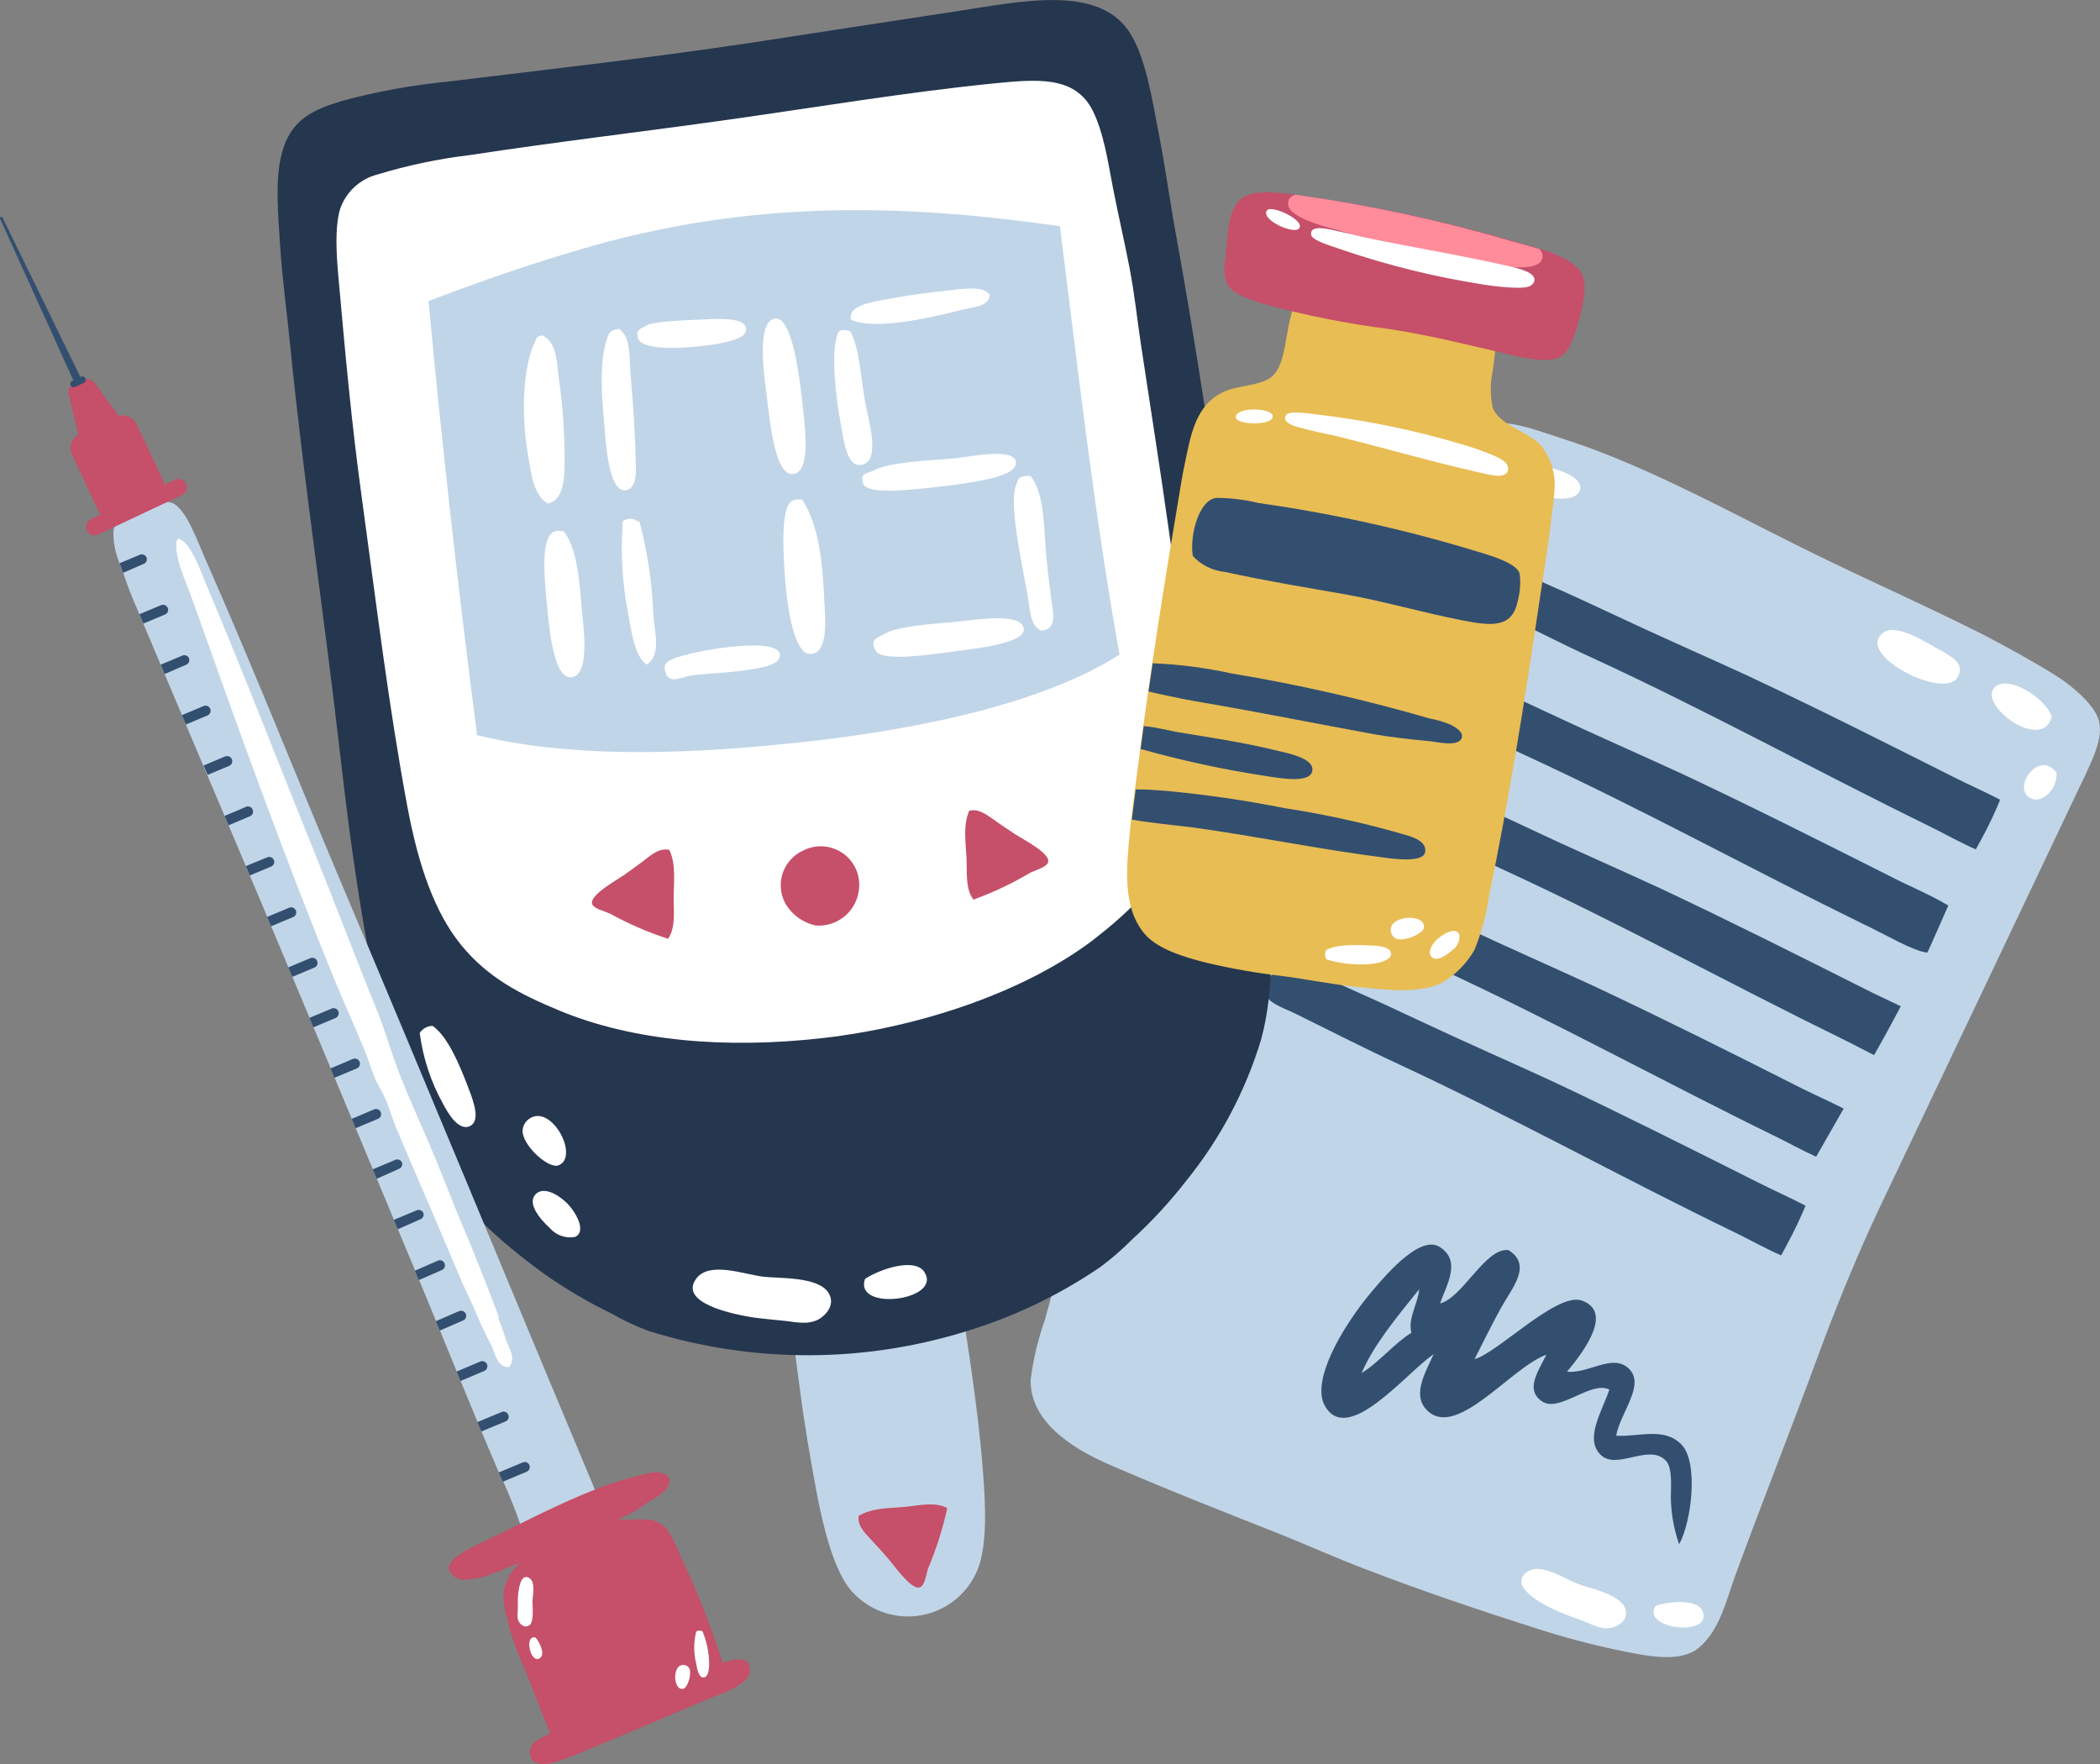 <svg width="175" height="147" viewBox="0 0 175 147" fill="none" xmlns="http://www.w3.org/2000/svg">
<rect x="0" y="0" width="175" height="147" fill="#808080" stroke="none"/>
<g clip-path="url(#clip0_131_2075)">
<path fill-rule="evenodd" clip-rule="evenodd" d="M171.422 56.363C172.455 57.018 174.538 58.646 174.908 60.064C175.277 61.483 174.412 63.211 173.757 64.621C173.102 66.031 157.99 97.779 156.755 100.381C154.756 104.577 152.891 109.218 151.58 112.776C149.43 118.651 146.893 125.054 144.625 131.24C143.953 133.052 143.331 135.914 141.525 137.349C139.921 138.625 137.099 137.97 134.856 137.517C132.517 137.028 130.206 136.411 127.934 135.671C123.356 134.219 118.475 132.566 113.923 130.82C111.134 129.754 108.883 128.73 106.766 127.883C102.162 126.061 97.525 124.249 92.612 122.125C89.016 120.59 85.799 118.29 85.891 114.95C86.103 113.283 86.492 111.643 87.051 110.057C87.521 108.379 87.949 106.7 88.479 105.131C89.655 101.707 91.167 98.35 92.57 95.161C96.963 85.09 100.869 75.019 105.338 65.024C108.194 58.638 111.907 51.412 115.334 44.782C117.602 40.477 120.903 35.349 124.759 35.248C126.439 35.189 128.522 36.012 130.412 36.624C136.082 38.437 142.08 41.559 147.842 44.48C154.084 47.685 159.384 49.918 165.407 52.956C167.423 54.022 169.414 55.104 171.422 56.363Z" fill="#C1D5E8"/>
<path fill-rule="evenodd" clip-rule="evenodd" d="M166.432 67.239C166.516 67.038 166.6 66.845 166.675 66.643C165.399 65.972 164.038 65.384 162.769 64.738C156.889 61.784 151.69 59.157 145.717 56.346C142.08 54.667 138.35 53.048 134.436 51.201C132.823 50.438 131.218 49.691 128.791 48.625C127.346 47.987 123.868 46.107 123.154 46.384C122.44 46.661 121.474 48.423 121.743 49.12C122.012 49.817 123.095 50.136 124.263 50.706C127.22 52.158 130.143 53.66 132.663 54.81C142.256 59.224 151.488 64.31 160.762 68.842C161.971 69.438 163.458 70.269 164.651 70.781C165.281 69.656 165.911 68.456 166.432 67.239Z" fill="#334F70"/>
<path fill-rule="evenodd" clip-rule="evenodd" d="M162.358 75.463C160.762 74.498 158.939 73.785 157.259 72.895C151.379 69.941 146.179 67.314 140.207 64.503C136.569 62.825 132.84 61.205 128.925 59.358C127.312 58.595 125.708 57.848 123.289 56.782C121.836 56.144 118.358 54.264 117.644 54.541C116.93 54.818 115.964 56.581 116.241 57.277C116.518 57.974 117.585 58.284 118.761 58.863C121.718 60.315 124.641 61.809 127.161 62.967C136.754 67.382 145.986 72.459 155.26 76.999C157.057 77.838 159.46 79.29 160.619 79.383C161.207 78.099 161.77 76.773 162.358 75.463Z" fill="#334F70"/>
<path fill-rule="evenodd" clip-rule="evenodd" d="M158.401 83.856C157.435 83.386 156.444 82.942 155.503 82.463C149.623 79.509 144.424 76.891 138.451 74.071C134.822 72.392 131.084 70.773 127.17 68.918C125.557 68.163 123.961 67.407 121.533 66.342C120.08 65.712 116.611 63.824 115.888 64.109C115.166 64.395 114.208 66.149 114.486 66.845C114.763 67.542 115.83 67.852 117.006 68.423C119.962 69.883 122.886 71.377 125.406 72.535C134.99 76.95 144.23 82.027 153.504 86.567C154.344 86.97 155.277 87.482 156.175 87.927C156.931 86.601 157.679 85.233 158.401 83.856Z" fill="#334F70"/>
<path fill-rule="evenodd" clip-rule="evenodd" d="M153.639 92.383C152.437 91.77 151.177 91.216 149.993 90.62C144.155 87.666 138.921 85.048 132.941 82.228C129.312 80.55 125.574 78.921 121.659 77.075C120.046 76.32 118.45 75.565 116.023 74.499C114.57 73.869 111.1 71.981 110.378 72.258C109.655 72.535 108.698 74.297 108.975 75.002C109.252 75.707 110.319 76.009 111.495 76.58C114.452 78.032 117.375 79.534 119.895 80.684C129.48 85.107 138.72 90.184 147.985 94.716C149.01 95.219 150.228 95.891 151.345 96.394L153.639 92.383Z" fill="#334F70"/>
<path fill-rule="evenodd" clip-rule="evenodd" d="M150.211 101.061L150.463 100.473C149.178 99.802 147.826 99.206 146.549 98.56C140.669 95.614 135.469 92.987 129.496 90.168C125.868 88.489 122.13 86.869 118.215 85.023C116.602 84.259 114.998 83.513 112.579 82.438C111.125 81.809 107.648 79.921 106.934 80.206C106.22 80.491 105.254 82.245 105.531 82.942C105.808 83.638 106.875 83.949 108.051 84.52C111.008 85.98 113.931 87.474 116.451 88.632C126.002 93.071 135.242 98.191 144.541 102.689C145.751 103.276 147.238 104.107 148.43 104.619C149.06 103.453 149.69 102.286 150.211 101.061Z" fill="#334F70"/>
<path fill-rule="evenodd" clip-rule="evenodd" d="M126.254 39.611C126.812 39.139 127.514 38.869 128.245 38.848C129.169 38.848 132.252 39.687 131.605 40.979C130.958 42.272 126.38 41.223 126.254 39.611Z" fill="white"/>
<path fill-rule="evenodd" clip-rule="evenodd" d="M123.482 40.417C122.701 41.256 121.205 42.246 120.475 41.709C118.694 40.417 123.532 38.193 123.482 40.417Z" fill="white"/>
<path fill-rule="evenodd" clip-rule="evenodd" d="M127.094 43.245C127.03 43.322 126.987 43.415 126.97 43.513C126.952 43.612 126.96 43.713 126.993 43.808C126.623 44.15 126.14 44.345 125.635 44.355C125.131 44.366 124.64 44.192 124.255 43.866C124.289 43.655 124.289 43.44 124.255 43.229C125.044 42.524 126.296 42.112 127.094 43.245Z" fill="white"/>
<path fill-rule="evenodd" clip-rule="evenodd" d="M170.985 59.753C170.145 62.615 165.205 58.989 166.079 57.47C166.953 55.951 170.523 58.125 170.985 59.753Z" fill="white"/>
<path fill-rule="evenodd" clip-rule="evenodd" d="M161.232 53.929C162.736 54.769 163.794 55.281 163.131 56.447C162.097 58.218 155.571 55.046 156.553 53.166C157.351 51.63 159.829 53.124 161.232 53.929Z" fill="white"/>
<path fill-rule="evenodd" clip-rule="evenodd" d="M171.363 64.378C171.548 65.729 170.01 67.223 169.011 66.383C167.826 65.393 169.977 62.514 171.363 64.378Z" fill="white"/>
<path fill-rule="evenodd" clip-rule="evenodd" d="M137.972 133.824C136.721 135.754 142.66 136.451 141.904 134.31C141.509 133.194 139.022 133.438 137.972 133.824Z" fill="white"/>
<path fill-rule="evenodd" clip-rule="evenodd" d="M134.402 135.62C134.872 135.494 135.763 134.974 135.435 134.042C134.998 132.842 132.462 132.363 131.496 131.994C130.32 131.533 128.304 130.14 127.195 131.038C125.624 132.322 128.942 133.908 130.101 134.394C130.723 134.655 131.353 134.856 131.89 135.057C132.781 135.41 133.47 135.871 134.402 135.62Z" fill="white"/>
<path fill-rule="evenodd" clip-rule="evenodd" d="M130.588 114.303C132.336 114.521 134.41 112.725 135.763 114.077C137.115 115.428 135.024 117.719 134.679 119.641C136.578 119.767 138.653 118.885 140.114 120.371C141.576 121.856 140.954 126.858 139.929 128.688C139.536 127.565 139.307 126.392 139.249 125.205C139.173 124.366 139.476 122.41 138.821 121.722C137.393 120.245 134.746 122.561 133.386 121.235C132.025 119.909 133.495 117.626 134.116 115.797C132.537 115.025 129.916 117.803 128.463 116.754C127.136 115.814 128.094 114.412 128.866 112.893C126.01 113.9 121.575 119.716 119.089 117.677C117.56 116.418 118.719 114.513 119.467 112.851C117.182 114.404 112.293 120.555 110.394 117.131C109.269 115.109 111.73 110.72 114.292 107.656C115.829 105.818 118.45 102.906 120.004 103.93C121.81 105.105 120.525 107.102 120.004 108.622C121.919 108.118 123.767 103.964 125.7 104.174C127.732 105.424 125.994 107.337 125.078 108.999C124.162 110.661 123.398 112.264 122.877 113.262C124.792 112.751 129.757 107.648 131.815 108.378C134.402 109.293 132.134 112.457 130.588 114.303ZM113.469 114.421C114.863 113.581 116.233 111.903 117.619 111.064C117.299 109.864 118.165 108.647 118.265 107.438C116.375 109.78 114.452 112.113 113.469 114.421Z" fill="#334F70"/>
<path fill-rule="evenodd" clip-rule="evenodd" d="M67.596 99.088C69.965 98.156 74.988 97.41 76.735 98.249C77.788 98.957 78.535 100.036 78.827 101.27C79.22 102.718 79.5 104.194 79.667 105.684C80.507 111.307 81.515 117.173 81.927 122.805C82.12 125.322 82.263 128.402 81.599 130.45C81.238 131.515 80.597 132.464 79.743 133.196C78.889 133.928 77.853 134.417 76.744 134.611C75.636 134.805 74.495 134.697 73.443 134.299C72.39 133.9 71.464 133.226 70.763 132.347C69.368 130.534 68.512 126.85 68.024 124.215C67.537 121.579 67.042 118.802 66.622 115.487C66.202 112.172 65.723 109.268 65.437 106.901C65.076 103.821 64.681 100.246 67.596 99.088Z" fill="#C1D5E8"/>
<path fill-rule="evenodd" clip-rule="evenodd" d="M71.544 126.33C72.703 125.633 74.156 125.692 75.374 125.575C76.592 125.457 77.945 125.122 78.936 125.675C78.56 127.399 78.026 129.085 77.34 130.711C77.18 131.181 77.08 132.138 76.643 132.28C75.946 132.515 74.518 130.459 73.997 129.863C73.594 129.393 73.157 128.915 72.762 128.487C72.149 127.815 71.451 127.228 71.544 126.33Z" fill="#C64F69"/>
<path fill-rule="evenodd" clip-rule="evenodd" d="M28.561 8.392C31.438 7.62 34.374 7.086 37.339 6.797C45.495 5.807 53.946 4.85 62.472 3.583C67.932 2.744 73.829 1.829 79.608 0.956C85.068 0.117 91.368 -1.276 94.04 2.559C95.442 4.607 95.972 8.065 96.56 11.103C97.148 14.141 97.458 16.633 98.046 19.814C99.727 29.096 100.818 36.775 102.204 45.83C103.49 54.222 104.985 63.647 105.565 71.267C106.001 76.823 106.312 82.177 105.094 86.617C103.803 90.898 101.692 94.888 98.878 98.366C97.501 100.145 95.972 101.802 94.308 103.317C93.498 104.139 92.624 104.897 91.696 105.583C88.452 107.799 84.904 109.535 81.162 110.736C72.353 113.613 62.865 113.672 54.021 110.904C52.978 110.516 51.97 110.041 51.006 109.486C49.019 108.523 47.115 107.4 45.31 106.129C41.732 103.511 38.179 100.422 35.801 96.344C33.424 92.265 31.921 85.996 30.761 79.634C29.602 73.273 28.964 68.238 28.3 62.48C27.032 51.369 25.285 39.922 24.184 28.802C23.94 26.284 23.529 23.322 23.344 20.502C23.168 17.817 22.916 14.904 23.478 12.798C24.234 9.944 26.041 9.156 28.561 8.392Z" fill="#25364F"/>
<path fill-rule="evenodd" clip-rule="evenodd" d="M72.082 106.582C71.141 109.335 78.6 108.37 77.021 105.986C76.198 104.761 73.233 105.793 72.082 106.582Z" fill="white"/>
<path fill-rule="evenodd" clip-rule="evenodd" d="M68.234 109.939C68.763 109.637 69.696 108.722 69.016 107.698C68.117 106.356 64.874 106.549 63.581 106.389C61.993 106.188 59.12 105.097 58.036 106.532C56.499 108.571 61.035 109.503 62.615 109.763C63.455 109.897 64.295 109.948 64.992 110.032C66.218 110.124 67.201 110.476 68.234 109.939Z" fill="white"/>
<path fill-rule="evenodd" clip-rule="evenodd" d="M36.053 85.492C37.263 86.331 38.254 88.572 39.103 90.847C39.472 91.82 40.035 93.364 39.195 93.826C38.196 94.338 37.272 92.642 36.944 92.03C35.914 90.19 35.246 88.17 34.978 86.08C35.094 85.9 35.253 85.751 35.441 85.649C35.629 85.546 35.839 85.492 36.053 85.492Z" fill="white"/>
<path fill-rule="evenodd" clip-rule="evenodd" d="M44.034 93.281C45.898 91.837 48.334 96.377 46.554 97.108C45.764 97.426 43.756 95.664 43.555 94.405C43.533 94.193 43.566 93.978 43.65 93.781C43.733 93.585 43.865 93.412 44.034 93.281Z" fill="white"/>
<path fill-rule="evenodd" clip-rule="evenodd" d="M44.663 99.491C45.268 98.92 46.343 99.398 47.242 100.254C47.931 100.943 48.922 102.579 47.94 103.074C47.552 103.149 47.151 103.12 46.778 102.99C46.404 102.861 46.072 102.635 45.814 102.336C44.958 101.547 43.882 100.238 44.663 99.491Z" fill="white"/>
<path fill-rule="evenodd" clip-rule="evenodd" d="M31.467 14.536C33.972 13.777 36.538 13.237 39.136 12.925C46.461 11.808 53.601 10.977 60.909 9.945C67.898 8.955 75.601 7.679 82.674 6.966C86.345 6.605 89.588 6.253 91.074 9.249C91.965 11.061 92.317 13.378 92.754 15.694C93.174 17.842 93.72 20.201 94.124 22.299C94.569 24.615 94.77 26.671 95.081 28.727C96.635 39.083 98.55 50.396 99.138 60.199C99.39 64.336 99.239 67.953 97.778 70.957C96.383 73.819 93.83 76.211 91.058 78.359C85.505 82.556 76.996 85.552 68.461 86.517C60.473 87.415 52.795 86.769 46.663 84.234C43.303 82.849 40.657 81.465 38.447 78.771C36.238 76.077 34.877 72.174 33.953 67.248C32.391 58.906 31.349 50.203 30.182 41.719C29.291 35.265 28.779 29.55 28.199 23.054C28.048 21.376 27.872 18.959 28.351 17.389C28.595 16.694 29.007 16.07 29.55 15.572C30.094 15.074 30.753 14.718 31.467 14.536Z" fill="white"/>
<path fill-rule="evenodd" clip-rule="evenodd" d="M88.327 18.849C89.823 30.649 91.116 42.348 93.292 54.55C86.278 59.049 74.509 61.096 65.572 61.978C56.138 62.943 47.158 63.077 39.758 61.264C38.173 49.062 36.823 37.002 35.709 25.085C40.136 23.407 44.538 21.871 49.242 20.528C63.959 16.34 77.046 17.255 88.327 18.849Z" fill="#C1D5E8"/>
<path fill-rule="evenodd" clip-rule="evenodd" d="M45.184 27.946C46.369 28.467 46.411 30.162 46.562 31.463C46.93 34.016 47.09 36.596 47.041 39.175C46.99 40.275 46.831 41.693 45.638 41.97C44.395 41.181 44.26 39.368 44.008 37.967C43.403 34.517 43.563 30.464 44.638 28.366C44.663 28.139 44.857 28.005 45.184 27.946Z" fill="white"/>
<path fill-rule="evenodd" clip-rule="evenodd" d="M46.957 44.253C48.108 45.696 48.301 48.516 48.477 50.748C48.578 51.982 49.25 56.228 47.637 56.438C46.234 56.614 45.823 52.947 45.613 50.74C45.369 48.222 45.008 44.865 46.159 44.311C46.478 44.144 46.73 44.32 46.957 44.253Z" fill="white"/>
<path fill-rule="evenodd" clip-rule="evenodd" d="M51.594 27.401C52.551 28.098 52.434 29.6 52.518 30.758C52.702 33.158 52.896 35.408 52.963 37.925C52.963 38.882 53.24 40.703 52.123 40.854C50.644 41.056 50.443 36.364 50.325 34.98C50.09 32.546 49.964 29.583 50.72 27.896C50.804 27.586 51.174 27.477 51.594 27.401Z" fill="white"/>
<path fill-rule="evenodd" clip-rule="evenodd" d="M53.761 27.174C54.383 26.78 56.869 26.688 58.431 26.629C59.59 26.587 62.094 26.36 62.178 27.401C62.237 28.148 60.884 28.467 59.599 28.685C58.053 28.945 53.459 29.415 53.156 28.14C52.988 27.51 53.307 27.451 53.761 27.174Z" fill="white"/>
<path fill-rule="evenodd" clip-rule="evenodd" d="M64.429 26.587C66.008 26.016 66.622 31.479 66.832 33.3C67.117 35.818 67.579 39.334 66.092 39.502C64.606 39.67 64.169 35.306 63.917 33.158C63.74 31.697 63.001 27.115 64.429 26.587Z" fill="white"/>
<path fill-rule="evenodd" clip-rule="evenodd" d="M53.904 55.39C52.896 54.76 52.61 52.578 52.316 50.967C51.843 48.479 51.705 45.939 51.904 43.414C52.585 43.07 52.745 43.254 53.299 43.498C53.974 46.054 54.36 48.677 54.45 51.319C54.551 52.704 55.122 54.55 53.904 55.39Z" fill="white"/>
<path fill-rule="evenodd" clip-rule="evenodd" d="M66.865 41.643C68.226 43.8 68.545 46.762 68.688 49.985C68.747 51.227 69.125 54.433 67.554 54.5C66.193 54.559 65.622 50.732 65.437 48.415C65.236 45.805 65.16 43.38 65.63 42.205C65.832 41.727 66.193 41.542 66.865 41.643Z" fill="white"/>
<path fill-rule="evenodd" clip-rule="evenodd" d="M56.281 54.818C57.261 54.519 58.26 54.286 59.272 54.122C60.867 53.861 64.883 53.358 64.992 54.558C65.084 55.506 63.001 55.741 61.472 55.934C59.944 56.127 58.44 56.144 57.583 56.295C56.726 56.446 55.819 57.009 55.483 56.102C55.147 55.196 55.735 55.095 56.281 54.818Z" fill="white"/>
<path fill-rule="evenodd" clip-rule="evenodd" d="M82.489 24.581C82.397 25.563 81.028 25.596 80.171 25.815C77.029 26.604 72.938 27.493 70.931 26.654C70.57 25.303 73.165 25.093 74.879 24.766C76.13 24.531 77.668 24.346 79.003 24.212C80.44 24.027 82.002 23.826 82.489 24.581Z" fill="white"/>
<path fill-rule="evenodd" clip-rule="evenodd" d="M70.847 27.586C71.636 29.063 71.687 31.169 72.09 33.461C72.317 34.862 73.468 38.395 71.821 38.731C70.561 38.991 70.334 36.776 70.082 35.441C69.595 32.865 69.242 29.281 69.805 27.829C69.931 27.359 70.477 27.519 70.847 27.586Z" fill="white"/>
<path fill-rule="evenodd" clip-rule="evenodd" d="M72.88 39.176C74.257 38.504 77.08 38.395 79.247 38.227C80.574 38.127 84.438 37.237 84.657 38.471C84.841 39.562 82.137 39.99 80.54 40.258C79.701 40.393 77.5 40.678 75.87 40.804C74.509 40.905 72.098 41.081 71.897 40.225C71.695 39.369 72.241 39.495 72.88 39.176Z" fill="white"/>
<path fill-rule="evenodd" clip-rule="evenodd" d="M85.9 39.688C87.093 41.274 86.966 43.993 87.193 46.401C87.294 47.45 87.445 48.743 87.597 49.876C87.722 50.833 88.184 52.511 86.757 52.545C85.816 52.175 85.849 50.74 85.572 49.263C84.993 46.141 84.043 41.71 84.732 40.283C84.841 39.772 85.169 39.587 85.9 39.688Z" fill="white"/>
<path fill-rule="evenodd" clip-rule="evenodd" d="M73.619 52.872C74.829 52.133 77.542 52.033 80.087 51.773C81.666 51.596 85.287 51.051 85.32 52.461C85.32 53.745 80.373 54.139 79.045 54.349C77.953 54.483 73.526 55.188 72.989 54.257C72.451 53.325 73.081 53.157 73.619 52.872Z" fill="white"/>
<path fill-rule="evenodd" clip-rule="evenodd" d="M55.777 70.823C56.348 72.048 56.147 73.483 56.138 74.709C56.13 75.934 56.323 77.31 55.668 78.233C53.993 77.686 52.373 76.984 50.829 76.135C50.376 75.925 49.435 75.724 49.334 75.296C49.174 74.566 51.367 73.357 52.014 72.913C52.526 72.552 53.055 72.166 53.517 71.822C54.24 71.268 54.895 70.638 55.777 70.823Z" fill="#C64F69"/>
<path fill-rule="evenodd" clip-rule="evenodd" d="M80.767 67.558C80.238 68.8 80.482 70.236 80.54 71.461C80.599 72.686 80.431 74.071 81.12 74.969C82.774 74.365 84.369 73.61 85.883 72.711C86.337 72.493 87.269 72.258 87.353 71.813C87.487 71.083 85.261 69.95 84.598 69.522C84.069 69.178 83.539 68.809 83.061 68.482C82.321 67.978 81.649 67.357 80.767 67.558Z" fill="#C64F69"/>
<path fill-rule="evenodd" clip-rule="evenodd" d="M66.89 70.898C67.419 70.618 68.015 70.49 68.612 70.531C69.21 70.571 69.783 70.778 70.269 71.127C70.755 71.476 71.133 71.954 71.362 72.507C71.59 73.06 71.659 73.665 71.561 74.255C71.44 75.097 71.003 75.862 70.338 76.395C69.674 76.928 68.832 77.189 67.982 77.125C67.444 77.009 66.936 76.78 66.493 76.453C66.049 76.126 65.681 75.709 65.412 75.228C65.217 74.849 65.1 74.433 65.069 74.007C65.038 73.582 65.093 73.154 65.231 72.75C65.369 72.346 65.587 71.973 65.872 71.655C66.157 71.337 66.503 71.08 66.89 70.898Z" fill="#C64F69"/>
<path fill-rule="evenodd" clip-rule="evenodd" d="M49.956 125.046C47.805 125.885 45.755 126.842 43.563 127.647C42.99 125.897 42.3 124.186 41.497 122.528C39.296 117.425 37.204 112.121 35.012 106.876C29.317 93.272 23.52 79.266 17.64 65.46C15.54 60.483 13.289 55.179 11.071 49.901C10.71 49.062 10.458 48.289 10.08 47.198C9.644 46.273 9.429 45.259 9.45 44.236C9.66 42.969 11.508 41.953 12.869 41.802C13.352 41.754 13.841 41.785 14.314 41.895C15.507 42.364 16.389 44.958 17.103 46.569C21 55.389 24.36 63.874 28.082 72.736C35.465 90.159 42.773 107.925 49.956 125.046Z" fill="#C1D5E8"/>
<path fill-rule="evenodd" clip-rule="evenodd" d="M14.986 44.95C15.91 45.235 16.725 47.627 17.279 48.928C20.379 56.263 23.159 63.514 26.158 70.907C27.981 75.431 29.602 79.753 31.408 84.184C32.021 85.686 32.458 87.239 33.013 88.749C34.121 91.737 35.532 94.624 36.658 97.46C37.255 98.963 37.834 100.44 38.431 101.858C39.573 104.544 40.489 106.893 41.564 109.713C41.564 109.797 41.497 109.839 41.564 109.973C41.792 110.522 41.991 111.082 42.16 111.652C42.412 112.348 43.042 113.204 42.412 113.935C41.421 113.935 41.261 112.793 40.976 112.164C40.473 111.228 40.019 110.268 39.615 109.285C39.464 108.849 38.993 107.959 38.683 107.254C37.54 104.644 36.373 101.791 35.213 99.139C34.533 97.57 33.752 95.732 33.013 93.986C32.702 93.248 32.483 92.442 32.172 91.703C31.862 90.965 31.5 90.478 31.24 89.84C30.98 89.202 30.694 88.296 30.4 87.558C29.61 85.627 28.72 83.697 27.947 81.809C23.806 71.738 19.892 60.828 16.011 49.918C15.481 48.432 14.457 46.343 14.742 45.017C14.742 44.967 15.019 44.773 14.986 44.95Z" fill="white"/>
<path d="M12.214 46.46C12.169 46.357 12.087 46.276 11.983 46.232C11.88 46.188 11.764 46.186 11.659 46.225L9.979 46.93C9.979 47.022 10.038 47.106 10.072 47.19L10.257 47.736L11.937 47.006C11.991 46.989 12.041 46.961 12.085 46.924C12.128 46.887 12.164 46.842 12.19 46.791C12.216 46.74 12.231 46.685 12.235 46.628C12.239 46.571 12.232 46.514 12.214 46.46Z" fill="#334F70"/>
<path d="M13.978 50.664C13.958 50.612 13.927 50.564 13.888 50.524C13.849 50.484 13.802 50.452 13.75 50.43C13.699 50.408 13.643 50.397 13.587 50.397C13.531 50.396 13.475 50.408 13.424 50.429L11.617 51.185L11.945 51.965L13.751 51.21C13.802 51.19 13.849 51.159 13.888 51.121C13.928 51.082 13.959 51.036 13.98 50.985C14.001 50.934 14.012 50.88 14.012 50.824C14.011 50.769 14 50.715 13.978 50.664Z" fill="#334F70"/>
<path d="M15.75 54.86C15.729 54.809 15.698 54.762 15.659 54.722C15.619 54.683 15.572 54.652 15.521 54.631C15.469 54.61 15.414 54.599 15.358 54.6C15.302 54.6 15.247 54.612 15.196 54.634L13.39 55.389L13.717 56.169L15.524 55.389C15.623 55.348 15.703 55.27 15.745 55.171C15.787 55.072 15.789 54.961 15.75 54.86Z" fill="#334F70"/>
<path d="M17.514 59.057C17.493 59.006 17.462 58.959 17.423 58.92C17.383 58.88 17.336 58.85 17.284 58.829C17.232 58.809 17.177 58.799 17.121 58.801C17.065 58.803 17.011 58.816 16.96 58.839L15.162 59.594L15.49 60.375L17.296 59.619C17.399 59.574 17.48 59.489 17.521 59.383C17.562 59.278 17.56 59.161 17.514 59.057Z" fill="#334F70"/>
<path d="M19.32 63.261C19.274 63.16 19.191 63.081 19.088 63.038C18.985 62.996 18.87 62.995 18.766 63.035L16.968 63.79C17.086 64.05 17.195 64.311 17.304 64.571L19.093 63.824C19.145 63.802 19.192 63.77 19.232 63.73C19.271 63.69 19.303 63.642 19.324 63.59C19.345 63.538 19.355 63.482 19.355 63.425C19.354 63.369 19.342 63.313 19.32 63.261Z" fill="#334F70"/>
<path d="M21.051 67.466C21.031 67.413 21 67.366 20.961 67.326C20.922 67.286 20.875 67.254 20.823 67.233C20.771 67.212 20.715 67.201 20.659 67.202C20.603 67.203 20.547 67.216 20.496 67.239L18.716 67.994L19.043 68.775L20.832 68.019C20.884 67.999 20.931 67.967 20.97 67.928C21.009 67.888 21.04 67.841 21.06 67.789C21.081 67.737 21.09 67.682 21.089 67.626C21.087 67.571 21.074 67.516 21.051 67.466Z" fill="#334F70"/>
<path d="M22.823 71.671C22.802 71.619 22.771 71.572 22.732 71.533C22.692 71.494 22.645 71.463 22.594 71.441C22.542 71.42 22.487 71.41 22.431 71.41C22.375 71.411 22.32 71.422 22.269 71.444L20.488 72.174L20.816 72.955L22.605 72.208C22.703 72.164 22.781 72.083 22.822 71.983C22.863 71.883 22.863 71.771 22.823 71.671Z" fill="#334F70"/>
<path d="M24.654 75.875C24.611 75.77 24.529 75.687 24.425 75.643C24.322 75.599 24.205 75.598 24.1 75.64L22.26 76.412L22.588 77.192L24.427 76.42C24.479 76.4 24.526 76.37 24.565 76.331C24.604 76.292 24.635 76.246 24.657 76.195C24.678 76.144 24.688 76.09 24.688 76.035C24.688 75.98 24.676 75.925 24.654 75.875Z" fill="#334F70"/>
<path d="M26.419 80.071C26.397 80.02 26.366 79.973 26.327 79.933C26.287 79.894 26.24 79.863 26.189 79.842C26.137 79.821 26.082 79.81 26.026 79.811C25.97 79.811 25.915 79.823 25.864 79.845L24.024 80.617L24.36 81.406L26.209 80.625C26.26 80.604 26.307 80.573 26.346 80.533C26.385 80.493 26.415 80.446 26.435 80.394C26.455 80.342 26.463 80.287 26.46 80.231C26.458 80.175 26.443 80.121 26.419 80.071Z" fill="#334F70"/>
<path d="M28.191 84.267C28.169 84.216 28.137 84.17 28.097 84.132C28.058 84.093 28.011 84.063 27.959 84.043C27.907 84.023 27.852 84.013 27.797 84.014C27.742 84.015 27.687 84.027 27.636 84.049L25.788 84.821L26.116 85.61L27.972 84.829C28.076 84.784 28.157 84.699 28.198 84.593C28.238 84.488 28.236 84.371 28.191 84.267Z" fill="#334F70"/>
<path d="M29.963 88.472C29.917 88.37 29.834 88.29 29.731 88.248C29.628 88.206 29.513 88.205 29.409 88.245L27.544 89.034C27.653 89.286 27.762 89.554 27.872 89.814L29.736 89.034C29.788 89.012 29.835 88.98 29.875 88.94C29.914 88.9 29.945 88.852 29.967 88.8C29.988 88.747 29.998 88.692 29.998 88.635C29.997 88.579 29.985 88.523 29.963 88.472Z" fill="#334F70"/>
<path d="M31.727 92.677C31.706 92.625 31.675 92.578 31.636 92.539C31.596 92.499 31.549 92.468 31.498 92.447C31.446 92.426 31.391 92.416 31.335 92.416C31.279 92.416 31.224 92.428 31.173 92.45L29.308 93.239L29.636 94.019L31.509 93.231C31.56 93.209 31.606 93.177 31.644 93.137C31.683 93.097 31.713 93.05 31.733 92.999C31.754 92.948 31.764 92.892 31.763 92.837C31.762 92.782 31.75 92.727 31.727 92.677Z" fill="#334F70"/>
<path d="M33.5 96.881C33.479 96.829 33.447 96.782 33.408 96.743C33.369 96.704 33.322 96.672 33.27 96.651C33.218 96.63 33.163 96.62 33.107 96.62C33.052 96.621 32.997 96.632 32.945 96.654L31.064 97.443L31.391 98.232L33.273 97.393C33.367 97.35 33.443 97.275 33.484 97.18C33.526 97.086 33.532 96.979 33.5 96.881Z" fill="#334F70"/>
<path d="M35.281 101.086C35.26 101.034 35.228 100.987 35.189 100.948C35.149 100.909 35.102 100.878 35.051 100.856C34.999 100.835 34.944 100.825 34.888 100.825C34.833 100.826 34.777 100.837 34.726 100.859L32.819 101.656L33.147 102.437L35.054 101.598C35.149 101.557 35.226 101.481 35.268 101.386C35.31 101.291 35.315 101.184 35.281 101.086Z" fill="#334F70"/>
<path d="M37.045 105.29C37.025 105.237 36.995 105.189 36.956 105.148C36.917 105.107 36.87 105.074 36.819 105.052C36.767 105.03 36.711 105.019 36.654 105.02C36.598 105.02 36.542 105.032 36.49 105.055L34.575 105.894L34.903 106.675L36.826 105.836C36.877 105.815 36.923 105.784 36.961 105.745C36.999 105.706 37.03 105.66 37.05 105.609C37.071 105.558 37.081 105.504 37.08 105.449C37.079 105.394 37.067 105.34 37.045 105.29Z" fill="#334F70"/>
<path d="M38.817 109.487C38.795 109.435 38.763 109.388 38.723 109.348C38.683 109.309 38.635 109.278 38.583 109.257C38.531 109.236 38.475 109.225 38.418 109.226C38.362 109.226 38.306 109.238 38.254 109.26L36.322 110.099L36.65 110.88L38.59 110.04C38.642 110.019 38.689 109.988 38.728 109.949C38.768 109.909 38.799 109.863 38.82 109.811C38.841 109.759 38.852 109.704 38.851 109.649C38.851 109.593 38.839 109.538 38.817 109.487Z" fill="#334F70"/>
<path d="M40.589 113.691C40.545 113.588 40.462 113.506 40.359 113.462C40.256 113.419 40.14 113.416 40.035 113.456L38.053 114.295C38.153 114.555 38.263 114.815 38.372 115.084L40.354 114.245C40.457 114.2 40.539 114.118 40.583 114.015C40.626 113.911 40.629 113.795 40.589 113.691Z" fill="#334F70"/>
<path d="M42.353 117.887C42.331 117.837 42.3 117.791 42.26 117.752C42.22 117.714 42.173 117.683 42.122 117.663C42.07 117.643 42.015 117.633 41.96 117.634C41.904 117.635 41.85 117.647 41.799 117.669L39.783 118.508L40.111 119.289L42.135 118.45C42.187 118.428 42.234 118.396 42.273 118.355C42.312 118.315 42.343 118.267 42.364 118.215C42.384 118.162 42.394 118.106 42.392 118.05C42.39 117.994 42.377 117.938 42.353 117.887Z" fill="#334F70"/>
<path d="M44.118 122.092C44.075 121.99 43.993 121.909 43.891 121.866C43.789 121.824 43.674 121.823 43.572 121.865L41.564 122.704C41.673 122.964 41.791 123.225 41.908 123.476L43.899 122.637C44 122.593 44.079 122.511 44.12 122.409C44.161 122.307 44.16 122.193 44.118 122.092Z" fill="#334F70"/>
<path d="M5.998 37.866C5.857 37.563 5.841 37.217 5.954 36.902C6.068 36.588 6.301 36.331 6.602 36.188L9.702 34.736C10.006 34.597 10.351 34.583 10.665 34.696C10.979 34.809 11.237 35.04 11.382 35.34L13.583 40.014C13.723 40.318 13.738 40.666 13.623 40.98C13.508 41.294 13.273 41.551 12.97 41.693L9.87 43.145C9.567 43.286 9.22 43.301 8.906 43.188C8.591 43.075 8.334 42.842 8.19 42.54L5.998 37.866Z" fill="#C64F69"/>
<path d="M5.679 32.848C5.659 32.679 5.691 32.509 5.771 32.359C5.85 32.209 5.973 32.087 6.124 32.008L6.964 31.631C7.124 31.578 7.296 31.575 7.457 31.621C7.619 31.668 7.763 31.762 7.871 31.891L9.929 34.719C10.018 34.908 10.028 35.125 9.957 35.322C9.886 35.518 9.74 35.679 9.551 35.768L7.611 36.641C7.419 36.72 7.204 36.725 7.009 36.655C6.813 36.585 6.651 36.446 6.552 36.263L5.712 32.848" fill="#C64F69"/>
<path d="M6.325 32.168L6.93 31.891L0.21 18.128C0.195 18.105 0.173 18.087 0.147 18.078C0.121 18.069 0.093 18.069 0.067 18.077C0.042 18.088 0.022 18.108 0.009 18.132C-0.003 18.157 -0.006 18.185 -9.31509e-05 18.211L6.325 32.168Z" fill="#334F70"/>
<path d="M5.88 32.109C5.865 32.076 5.856 32.04 5.854 32.004C5.852 31.967 5.858 31.931 5.87 31.896C5.883 31.862 5.902 31.831 5.927 31.804C5.952 31.777 5.981 31.755 6.015 31.74L6.745 31.396C6.778 31.379 6.814 31.369 6.851 31.367C6.888 31.364 6.925 31.37 6.959 31.382C6.994 31.395 7.026 31.415 7.053 31.44C7.079 31.465 7.101 31.496 7.115 31.53C7.133 31.562 7.145 31.597 7.148 31.634C7.152 31.671 7.147 31.708 7.135 31.743C7.123 31.778 7.104 31.81 7.079 31.837C7.054 31.864 7.023 31.885 6.989 31.899L6.25 32.252C6.182 32.28 6.105 32.281 6.036 32.255C5.967 32.228 5.911 32.176 5.88 32.109Z" fill="#334F70"/>
<path d="M7.249 44.203C7.167 44.036 7.154 43.845 7.212 43.669C7.27 43.493 7.395 43.347 7.56 43.263L14.566 39.981C14.649 39.94 14.741 39.916 14.834 39.911C14.926 39.906 15.02 39.919 15.107 39.951C15.195 39.982 15.275 40.031 15.344 40.093C15.413 40.156 15.468 40.232 15.507 40.317C15.584 40.487 15.592 40.681 15.527 40.857C15.463 41.033 15.332 41.177 15.162 41.257L8.19 44.538C8.107 44.58 8.016 44.605 7.922 44.611C7.829 44.617 7.736 44.604 7.648 44.572C7.56 44.541 7.479 44.492 7.41 44.428C7.342 44.365 7.287 44.288 7.249 44.203Z" fill="#C64F69"/>
<path fill-rule="evenodd" clip-rule="evenodd" d="M51.484 126.607C52.862 126.749 54.248 126.338 55.181 127.051C55.878 127.597 56.264 128.73 56.709 129.661C58.075 132.549 59.248 135.524 60.221 138.566C60.725 138.373 61.749 138.096 62.287 138.473C63.362 140.202 60.221 141.067 58.692 141.713C55.088 143.232 51.274 144.894 47.528 146.396C46.495 146.807 44.42 147.613 44.168 146.211C43.983 145.003 45.495 144.751 45.848 144.415C45.243 142.997 44.546 141.117 43.773 139.195C42.965 137.475 42.37 135.663 42.001 133.799C41.888 133.125 41.962 132.433 42.215 131.798C42.468 131.163 42.891 130.61 43.437 130.199C42.706 130.442 41.984 130.82 41.102 131.105C40.276 131.459 39.388 131.641 38.489 131.642C38.002 131.575 37.448 131.155 37.414 130.744C37.313 129.703 39.708 128.78 41.01 128.134C43.647 126.833 46.722 125.255 49.477 124.173C51.023 123.559 52.62 123.079 54.248 122.738C55.088 122.578 55.701 122.88 55.777 123.275C55.937 124.206 54.483 124.869 53.887 125.255C53.152 125.814 52.343 126.268 51.484 126.607Z" fill="#C64F69"/>
<path fill-rule="evenodd" clip-rule="evenodd" d="M44.621 136.459C43.614 136.233 44.26 138.826 45.033 138.138C45.436 137.836 44.958 136.795 44.621 136.459Z" fill="white"/>
<path fill-rule="evenodd" clip-rule="evenodd" d="M43.303 135.234C43.429 135.41 43.79 135.704 44.143 135.418C44.495 135.133 44.378 133.908 44.378 133.446C44.378 132.984 44.655 131.818 44.101 131.499C43.319 131.037 43.177 132.674 43.151 133.245C43.151 133.547 43.151 133.84 43.151 134.084C43.135 134.529 43.051 134.889 43.303 135.234Z" fill="white"/>
<path fill-rule="evenodd" clip-rule="evenodd" d="M58.02 135.955C57.795 136.839 57.795 137.765 58.02 138.649C58.095 139.094 58.23 139.816 58.641 139.791C59.053 139.765 59.103 138.951 59.095 138.616C59.083 137.696 58.894 136.787 58.54 135.938C58.458 135.9 58.368 135.882 58.278 135.885C58.188 135.888 58.099 135.912 58.02 135.955Z" fill="white"/>
<path fill-rule="evenodd" clip-rule="evenodd" d="M57.012 138.75C55.995 138.616 56.071 140.865 56.911 140.739C57.281 140.689 57.65 139.589 57.457 139.06C57.416 138.975 57.353 138.901 57.275 138.847C57.197 138.793 57.106 138.759 57.012 138.75Z" fill="white"/>
<path fill-rule="evenodd" clip-rule="evenodd" d="M107.833 25.48C113.526 25.837 119.175 26.717 124.708 28.106C124.641 29.172 124.498 30.02 124.389 30.951C124.178 31.936 124.178 32.954 124.389 33.939C124.868 35.45 127.522 35.987 128.472 37.195C129.181 38.12 129.565 39.253 129.564 40.418C129.526 41.278 129.439 42.136 129.303 42.986C129.06 45.369 128.598 47.962 128.236 50.43C127.027 58.646 125.716 66.82 124.078 74.701C123.863 76.24 123.454 77.745 122.86 79.182C122.202 80.319 121.258 81.265 120.122 81.926C118.156 82.866 115.233 82.455 113.183 82.254C110.663 81.993 108.815 81.582 106.825 81.33C104.71 81.088 102.612 80.721 100.541 80.231C98.668 79.761 96.459 79.09 95.384 77.822C93.561 75.657 93.846 72.519 94.157 69.271C94.317 67.592 94.586 65.821 94.77 64.311C95.812 56.128 97.114 48.063 98.475 39.973C98.601 39.218 98.786 38.412 98.937 37.657C99.374 35.533 99.995 33.637 101.826 32.722C103.196 32.034 105.094 32.202 106.027 31.346C107.228 30.288 107.077 27.452 107.833 25.48Z" fill="#E8BD54"/>
<path fill-rule="evenodd" clip-rule="evenodd" d="M99.399 46.334C99.122 44.546 99.945 41.6 101.39 41.491C102.567 41.497 103.74 41.641 104.884 41.919C111.405 42.839 117.839 44.296 124.12 46.275C125.145 46.619 126.43 47.114 126.64 47.802C126.736 48.598 126.673 49.406 126.456 50.177C125.977 52.418 124.104 52.133 121.827 51.688C118.61 51.067 115.225 50.077 112.066 49.523C108.706 48.935 105.43 48.398 102.078 47.66C101.053 47.561 100.099 47.089 99.399 46.334Z" fill="#334F70"/>
<path d="M100.23 58.544C105.136 59.384 109.731 60.315 114.569 61.197C115.838 61.423 117.535 61.616 119.156 61.767C119.719 61.818 121.718 62.329 121.836 61.373C121.886 60.953 121.231 60.533 120.718 60.324C120.204 60.125 119.673 59.973 119.131 59.87C113.693 58.293 108.168 57.038 102.582 56.111C100.436 55.641 98.252 55.36 96.056 55.272C95.938 56.06 95.82 56.841 95.711 57.621C96.064 57.714 96.417 57.789 96.711 57.856C98.03 58.142 99.248 58.385 100.23 58.544Z" fill="#334F70"/>
<path d="M105.447 64.663C106.623 64.839 109.353 65.36 109.37 64.126C109.37 63.169 107.429 62.791 106.195 62.498C103.565 61.86 100.692 61.432 98.24 61.029C97.475 60.903 96.316 60.584 95.308 60.509C95.224 61.155 95.132 61.801 95.048 62.439H95.14C98.527 63.389 101.969 64.132 105.447 64.663Z" fill="#334F70"/>
<path d="M115.544 71.494C116.098 71.561 118.56 71.906 118.753 71.041C119.013 69.858 116.947 69.572 116.392 69.363C113.312 68.498 110.181 67.823 107.018 67.34C103.761 66.69 100.472 66.211 97.164 65.905C96.425 65.855 95.484 65.762 94.644 65.787C94.535 66.627 94.418 67.466 94.325 68.305C96.005 68.591 97.744 68.75 99.458 68.96C105.002 69.732 109.874 70.772 115.544 71.494Z" fill="#334F70"/>
<path fill-rule="evenodd" clip-rule="evenodd" d="M104.078 16.214C105.111 15.861 107.093 16.088 108.345 16.281C114.336 17.123 120.26 18.394 126.069 20.083C127.749 20.57 131.378 21.325 131.949 23.138C132.268 24.17 131.781 25.966 131.546 26.797C131.311 27.628 130.84 29.247 130.143 29.675C129.219 30.238 127.564 29.935 126.338 29.675C122.709 28.836 119.517 27.997 115.762 27.418C112.161 26.965 108.598 26.247 105.102 25.269C103.893 24.883 102.582 24.43 102.188 23.515C101.992 22.837 101.974 22.12 102.137 21.434C102.347 19.218 102.28 16.826 104.078 16.214Z" fill="#C64F69"/>
<path d="M107.345 17.02C107.345 17.691 108.58 18.237 109.319 18.522C110.31 18.9 111.209 19.093 111.949 19.311C115.522 20.417 119.172 21.259 122.869 21.829C123.709 21.955 128.337 22.979 128.539 21.468C128.553 21.343 128.54 21.217 128.503 21.097C128.465 20.977 128.403 20.866 128.32 20.771C127.48 20.494 126.64 20.293 126.027 20.117C120.238 18.419 114.334 17.137 108.362 16.281L107.967 16.223C107.572 16.357 107.32 16.525 107.345 17.02Z" fill="#FF8C9B"/>
<path fill-rule="evenodd" clip-rule="evenodd" d="M110.495 79.19C111.251 78.72 112.763 78.712 114.242 78.796C114.88 78.796 115.922 78.913 115.922 79.484C115.922 80.054 114.788 80.264 114.368 80.323C113.085 80.445 111.791 80.323 110.554 79.962C110.478 79.85 110.432 79.719 110.422 79.584C110.412 79.448 110.437 79.313 110.495 79.19Z" fill="white"/>
<path fill-rule="evenodd" clip-rule="evenodd" d="M115.922 77.688C115.569 76.295 118.711 76.051 118.669 77.251C118.669 77.763 117.174 78.443 116.418 78.25C116.292 78.209 116.18 78.135 116.093 78.036C116.006 77.938 115.947 77.817 115.922 77.688Z" fill="white"/>
<path fill-rule="evenodd" clip-rule="evenodd" d="M119.282 79.727C118.954 79.333 119.282 78.678 119.861 78.192C120.441 77.705 121.348 77.26 121.617 77.889C121.643 78.129 121.606 78.37 121.51 78.591C121.414 78.811 121.263 79.003 121.071 79.148C120.525 79.61 119.693 80.206 119.282 79.727Z" fill="white"/>
<path fill-rule="evenodd" clip-rule="evenodd" d="M106.052 34.66C106.169 35.5 103.103 35.416 102.994 34.828C102.818 33.871 106.043 33.964 106.052 34.66Z" fill="white"/>
<path fill-rule="evenodd" clip-rule="evenodd" d="M107.219 34.534C107.631 34.215 109 34.45 110.033 34.576C114.054 35.057 118.025 35.886 121.903 37.052C122.638 37.263 123.361 37.512 124.07 37.799C124.675 38.05 125.8 38.437 125.674 39.158C125.523 39.998 123.994 39.528 123.44 39.41C119.383 38.504 115.779 37.438 111.596 36.397C110.974 36.238 110.134 36.095 109.176 35.852C108.362 35.642 106.606 35.348 107.219 34.534Z" fill="white"/>
<path fill-rule="evenodd" clip-rule="evenodd" d="M108.278 19C108.723 18.329 105.942 17.045 105.581 17.531C105.002 18.32 107.958 19.63 108.278 19Z" fill="white"/>
<path fill-rule="evenodd" clip-rule="evenodd" d="M109.269 19.621C109.496 20.091 110.831 20.46 111.789 20.796C115.617 22.105 119.552 23.077 123.549 23.7C124.303 23.826 125.063 23.912 125.826 23.96C126.473 23.96 127.665 24.136 127.859 23.423C128.052 22.709 126.481 22.357 125.952 22.231C121.903 21.299 118.182 20.703 113.965 19.839C113.335 19.705 112.511 19.478 111.554 19.277C110.781 19.117 109.067 18.622 109.269 19.621Z" fill="white"/>
</g>
<defs>
<clipPath id="clip0_131_2075">
<rect width="175" height="147" fill="white"/>
</clipPath>
</defs>
</svg>
